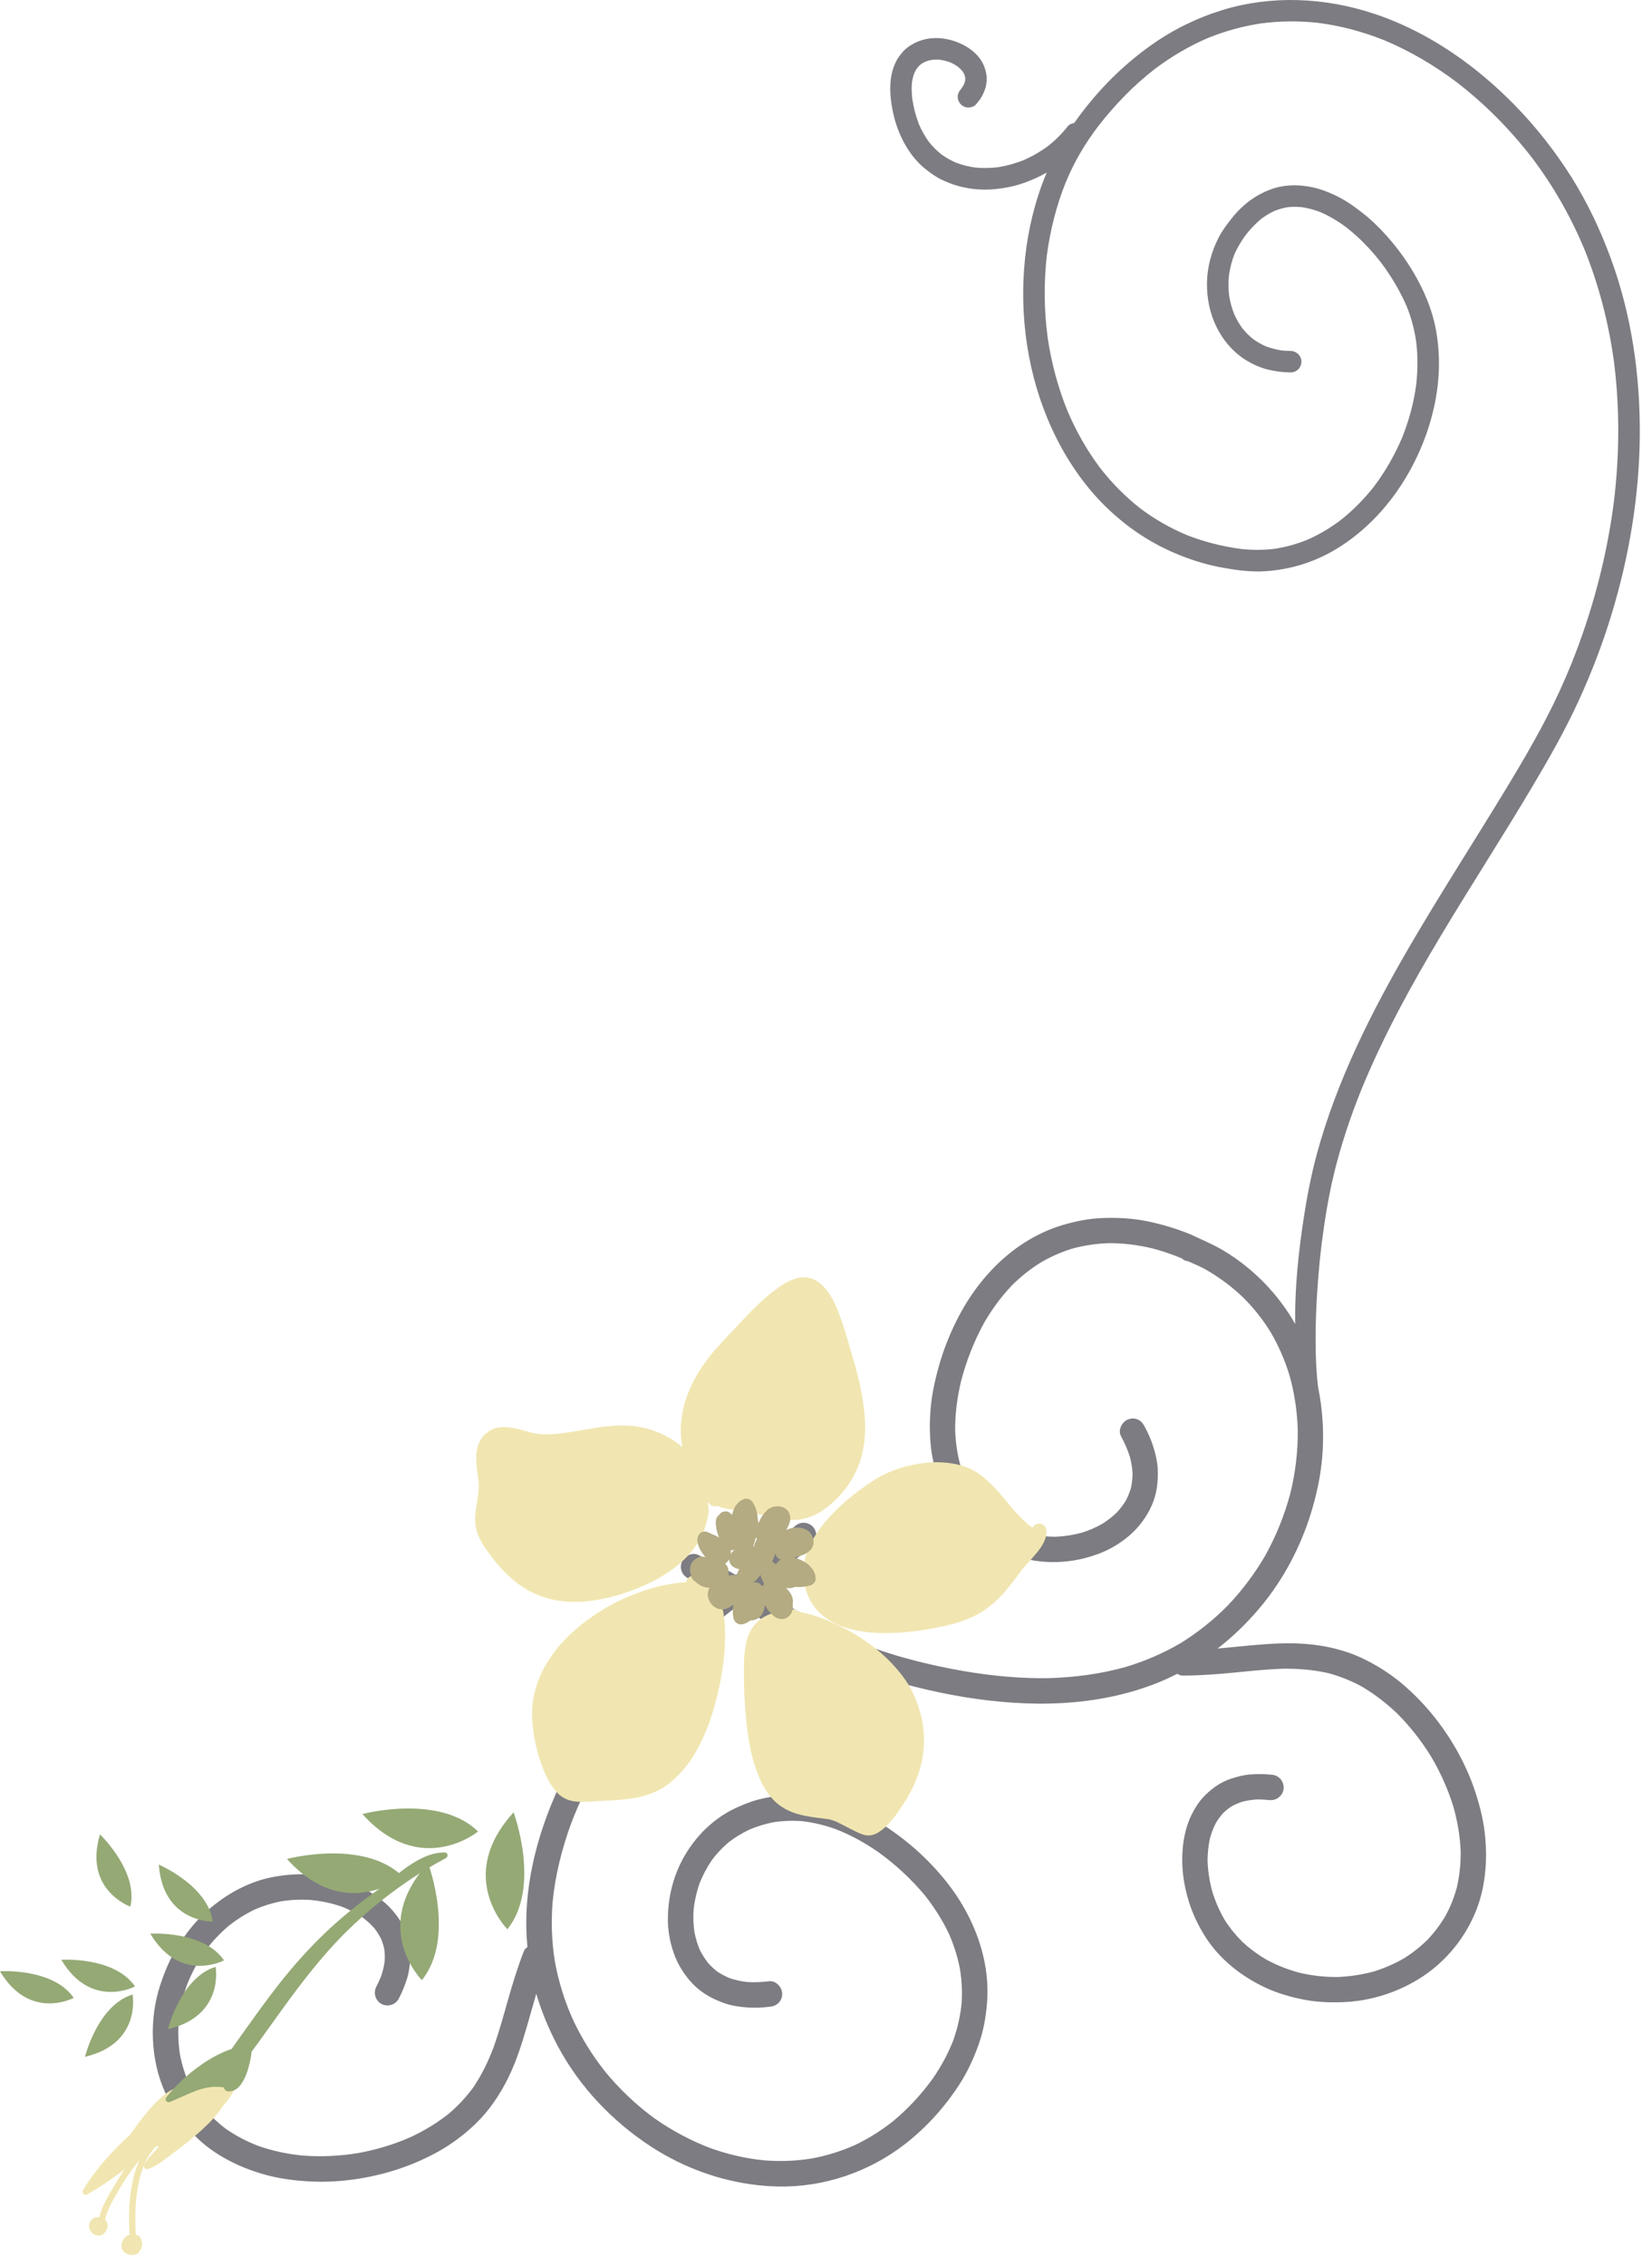 <svg width="132" height="181" viewBox="0 0 132 181" fill="none" xmlns="http://www.w3.org/2000/svg">
<path d="M64.546 129.154C64.527 129.144 64.507 129.133 64.486 129.124C64.491 129.126 64.496 129.128 64.504 129.136C64.519 129.138 64.532 129.146 64.546 129.154Z" fill="#7D7C82"/>
<path d="M64.38 129.058C64.409 129.08 64.44 129.094 64.469 129.113C64.476 129.118 64.481 129.121 64.486 129.124C64.454 129.1 64.413 129.085 64.38 129.058Z" fill="#7D7C82"/>
<path d="M57.147 129.686C57.163 129.672 57.183 129.658 57.199 129.642C57.196 129.642 57.191 129.65 57.182 129.652C57.172 129.662 57.162 129.672 57.147 129.686Z" fill="#7D7C82"/>
<path d="M61.256 123.868C61.251 123.868 61.244 123.879 61.242 123.879H61.244C61.25 123.873 61.252 123.873 61.256 123.868Z" fill="#7D7C82"/>
<path d="M128.719 20.671C127.891 18.403 126.855 16.213 125.575 14.166C124.256 12.078 122.723 10.119 120.991 8.359C119.009 6.341 116.771 4.543 114.315 3.133C112.857 2.299 111.325 1.595 109.723 1.073C105.847 -0.201 101.6 -0.402 97.679 0.802C95.644 1.429 93.704 2.377 91.968 3.617C90.012 5.007 88.271 6.671 86.784 8.551C86.452 8.971 86.132 9.395 85.823 9.83C85.643 9.857 85.44 9.934 85.333 10.067C84.867 10.666 84.335 11.198 83.74 11.669C83.129 12.117 82.475 12.494 81.78 12.797C81.127 13.054 80.447 13.245 79.753 13.357C79.132 13.431 78.512 13.445 77.892 13.379C77.373 13.305 76.867 13.177 76.381 12.991C75.964 12.811 75.572 12.586 75.201 12.319C74.837 12.026 74.509 11.695 74.219 11.327C73.907 10.898 73.645 10.434 73.433 9.939C73.177 9.281 73 8.595 72.895 7.898C72.847 7.461 72.825 7.023 72.868 6.586C72.905 6.338 72.961 6.093 73.047 5.865C73.115 5.705 73.201 5.554 73.297 5.417C73.385 5.311 73.485 5.213 73.592 5.122C73.707 5.046 73.827 4.974 73.959 4.917C74.123 4.857 74.285 4.811 74.457 4.783C74.683 4.757 74.907 4.757 75.131 4.778C75.407 4.819 75.672 4.887 75.933 4.986C76.148 5.078 76.352 5.195 76.543 5.33C76.672 5.439 76.795 5.559 76.904 5.687C76.964 5.773 77.017 5.866 77.064 5.961C77.084 6.033 77.107 6.109 77.121 6.182C77.125 6.254 77.128 6.325 77.125 6.398C77.104 6.494 77.083 6.586 77.051 6.677C76.985 6.817 76.907 6.95 76.815 7.078C76.801 7.093 76.792 7.109 76.777 7.122C76.624 7.307 76.524 7.491 76.524 7.739C76.524 7.963 76.619 8.177 76.773 8.335C76.936 8.497 77.159 8.593 77.392 8.59C77.592 8.587 77.852 8.505 77.985 8.341C78.191 8.098 78.401 7.835 78.536 7.541C78.645 7.302 78.757 7.046 78.796 6.781C78.835 6.531 78.859 6.294 78.827 6.043C78.785 5.731 78.716 5.471 78.587 5.179C78.3 4.533 77.765 4.038 77.151 3.685C76.891 3.541 76.619 3.414 76.345 3.314C75.427 2.981 74.333 2.929 73.42 3.291C72.901 3.494 72.399 3.799 72.047 4.247C71.861 4.477 71.687 4.71 71.563 4.983C71.431 5.281 71.313 5.583 71.248 5.903C71.085 6.71 71.112 7.518 71.235 8.327C71.393 9.357 71.695 10.382 72.188 11.307C72.628 12.145 73.232 12.945 73.985 13.533C74.372 13.833 74.765 14.122 75.211 14.338C75.615 14.533 76.04 14.705 76.469 14.83C77.333 15.078 78.259 15.187 79.153 15.133C80.088 15.075 81.017 14.903 81.897 14.581C82.496 14.362 83.08 14.101 83.637 13.781C83.513 14.07 83.4 14.359 83.292 14.647C82.481 16.827 82.005 19.122 81.831 21.437C81.483 26.086 82.329 30.895 84.448 35.067C85.475 37.093 86.815 38.997 88.46 40.575C89.293 41.374 90.199 42.109 91.168 42.739C92.164 43.387 93.216 43.926 94.316 44.366C95.443 44.817 96.613 45.155 97.804 45.366C98.899 45.559 100.012 45.698 101.124 45.625C103.087 45.499 105.003 44.909 106.692 43.901C110.14 41.843 112.652 38.411 113.977 34.65C114.625 32.805 114.999 30.827 114.977 28.865C114.965 27.901 114.867 26.931 114.664 25.983C114.465 25.081 114.161 24.215 113.784 23.374C113.035 21.729 112.009 20.187 110.801 18.841C110.207 18.177 109.563 17.543 108.853 16.994C108.156 16.445 107.423 15.937 106.615 15.567C106.199 15.379 105.771 15.199 105.327 15.075C104.931 14.961 104.531 14.887 104.123 14.841C103.336 14.753 102.508 14.81 101.755 15.051C100.876 15.341 100.088 15.797 99.399 16.401C99.021 16.739 98.665 17.109 98.356 17.518C97.995 17.981 97.64 18.453 97.372 18.977C96.801 20.093 96.46 21.33 96.441 22.589C96.423 23.794 96.659 24.997 97.187 26.083C97.697 27.141 98.487 28.081 99.483 28.718C100.016 29.062 100.611 29.335 101.225 29.499C101.848 29.661 102.492 29.742 103.135 29.747C103.604 29.755 103.992 29.346 103.987 28.882C103.984 28.411 103.592 28.038 103.123 28.033C102.887 28.029 102.653 28.018 102.419 27.994C101.989 27.926 101.572 27.822 101.161 27.671C100.787 27.507 100.439 27.305 100.104 27.067C99.785 26.805 99.507 26.518 99.249 26.198C98.995 25.841 98.784 25.469 98.607 25.07C98.417 24.593 98.292 24.103 98.209 23.601C98.147 23.057 98.144 22.515 98.199 21.969C98.281 21.419 98.415 20.887 98.612 20.362C98.86 19.786 99.183 19.253 99.557 18.742C99.94 18.259 100.365 17.811 100.852 17.426C101.176 17.193 101.519 16.989 101.884 16.825C102.212 16.702 102.547 16.609 102.895 16.549C103.268 16.513 103.649 16.507 104.025 16.549C104.528 16.622 105.016 16.757 105.489 16.937C106.244 17.262 106.94 17.682 107.593 18.174C108.631 18.986 109.544 19.939 110.351 20.977C111.167 22.067 111.868 23.239 112.407 24.491C112.765 25.374 113.008 26.297 113.151 27.247C113.296 28.401 113.291 29.567 113.159 30.723C112.967 32.174 112.581 33.589 112.041 34.939C111.447 36.343 110.692 37.663 109.775 38.877C108.972 39.893 108.069 40.81 107.048 41.601C106.231 42.21 105.353 42.729 104.42 43.13C103.579 43.469 102.709 43.705 101.817 43.841C100.928 43.945 100.043 43.945 99.156 43.849C97.679 43.65 96.232 43.286 94.845 42.745C93.505 42.185 92.241 41.461 91.083 40.586C89.888 39.645 88.821 38.559 87.891 37.359C86.839 35.958 85.981 34.434 85.295 32.822C84.525 30.929 84.004 28.953 83.707 26.934C83.42 24.762 83.4 22.575 83.645 20.403C83.912 18.409 84.401 16.447 85.148 14.581C85.485 13.778 85.864 12.991 86.303 12.245C86.747 11.474 87.249 10.739 87.792 10.029C89.1 8.354 90.584 6.817 92.269 5.513C93.596 4.513 95.029 3.669 96.557 3.018C97.923 2.469 99.341 2.081 100.789 1.866C102.287 1.671 103.791 1.663 105.292 1.822C107.105 2.051 108.875 2.526 110.571 3.199C112.667 4.075 114.629 5.231 116.436 6.598C118.697 8.346 120.713 10.393 122.452 12.655C124.116 14.865 125.489 17.27 126.563 19.822C127.733 22.693 128.513 25.699 128.944 28.765C129.432 32.499 129.409 36.281 128.963 40.015C128.393 44.491 127.227 48.882 125.541 53.067C124.963 54.478 124.335 55.862 123.636 57.213C122.335 59.737 120.853 62.174 119.369 64.59C117.749 67.223 116.097 69.833 114.497 72.466C111.3 77.729 108.245 83.15 106.212 88.983C105.721 90.401 105.283 91.838 104.935 93.301C104.637 94.55 104.403 95.81 104.205 97.085C103.836 99.446 103.561 101.839 103.499 104.23C103.487 104.738 103.485 105.246 103.492 105.755C102.123 103.35 100.136 101.313 97.755 99.886C97.44 99.697 97.113 99.533 96.788 99.366L95.123 98.594C94.013 98.146 92.868 97.795 91.689 97.553C90.519 97.315 89.332 97.246 88.141 97.29C87.02 97.326 85.931 97.545 84.859 97.867C82.799 98.485 80.921 99.709 79.425 101.243C78.605 102.079 77.888 102.998 77.268 103.99C76.621 105.03 76.085 106.131 75.641 107.269C75.197 108.394 74.868 109.563 74.623 110.743C74.387 111.873 74.279 113.03 74.301 114.189C74.309 114.779 74.347 115.361 74.427 115.946C74.515 116.566 74.671 117.17 74.849 117.771C75.179 118.897 75.741 119.949 76.428 120.889C76.793 121.381 77.216 121.815 77.652 122.241C78.052 122.626 78.495 122.97 78.961 123.269C79.881 123.861 80.877 124.263 81.937 124.514C83.872 124.977 85.913 124.81 87.765 124.115C88.661 123.785 89.515 123.277 90.235 122.657C91.001 121.998 91.613 121.181 92.025 120.254C92.445 119.318 92.557 118.293 92.504 117.279C92.469 116.722 92.341 116.178 92.18 115.649C91.997 115.039 91.743 114.467 91.441 113.91C91.308 113.673 91.152 113.482 90.891 113.378C90.636 113.271 90.349 113.282 90.099 113.394C89.625 113.599 89.309 114.246 89.579 114.733C89.86 115.251 90.095 115.779 90.276 116.342C90.395 116.785 90.468 117.23 90.495 117.691C90.492 118.087 90.448 118.47 90.367 118.855C90.264 119.197 90.132 119.527 89.967 119.847C89.756 120.189 89.519 120.503 89.247 120.801C88.893 121.146 88.507 121.443 88.089 121.709C87.565 122.006 87.013 122.251 86.433 122.425C85.743 122.615 85.033 122.722 84.316 122.749C83.619 122.746 82.924 122.665 82.243 122.509C81.617 122.337 81.013 122.099 80.44 121.793C79.881 121.465 79.369 121.071 78.9 120.634C78.413 120.142 77.989 119.607 77.62 119.033C77.245 118.383 76.948 117.703 76.723 116.993C76.483 116.102 76.357 115.191 76.32 114.269C76.311 112.935 76.484 111.613 76.793 110.318C77.219 108.678 77.84 107.097 78.66 105.615C79.279 104.555 80.003 103.563 80.852 102.675C81.548 101.979 82.32 101.363 83.156 100.845C83.948 100.381 84.784 100.011 85.656 99.741C86.604 99.475 87.577 99.339 88.559 99.298C89.736 99.29 90.9 99.438 92.048 99.709C92.856 99.918 93.644 100.189 94.417 100.506C94.527 100.605 94.656 100.691 94.805 100.722C94.833 100.733 94.868 100.725 94.899 100.73C95.384 100.943 95.873 101.146 96.34 101.405C97.409 102.019 98.404 102.754 99.3 103.605C100.151 104.451 100.9 105.386 101.527 106.407C102.168 107.495 102.669 108.654 103.035 109.863C103.435 111.266 103.645 112.719 103.695 114.181C103.716 115.902 103.513 117.615 103.101 119.287C102.64 121.022 101.967 122.686 101.096 124.254C100.252 125.703 99.248 127.042 98.092 128.251C96.964 129.394 95.708 130.394 94.344 131.241C92.979 132.042 91.529 132.665 90.019 133.129C87.951 133.719 85.811 133.99 83.665 134.047C80.159 134.079 76.675 133.539 73.28 132.691C71.783 132.309 70.307 131.863 68.875 131.282C67.391 130.678 65.968 129.946 64.572 129.173C64.583 129.178 64.596 129.183 64.611 129.189C64.593 129.183 64.577 129.173 64.56 129.162C64.559 129.162 64.557 129.162 64.555 129.159C64.539 129.149 64.521 129.142 64.504 129.137C64.492 129.123 64.481 129.121 64.469 129.113C63.199 128.389 61.945 127.639 60.691 126.894C62.145 125.755 63.587 124.605 64.949 123.347C65.356 122.97 65.289 122.269 64.908 121.905C64.707 121.722 64.435 121.621 64.165 121.634C63.887 121.643 63.664 121.766 63.464 121.946C62.747 122.61 62.012 123.249 61.256 123.867C61.264 123.861 61.279 123.853 61.295 123.845C61.277 123.855 61.264 123.866 61.245 123.878C61.245 123.878 61.243 123.883 61.237 123.886C61.237 123.878 61.24 123.878 61.243 123.878C61.243 123.878 61.235 123.881 61.235 123.886C61.211 123.902 61.187 123.925 61.164 123.941C60.384 124.577 59.588 125.186 58.796 125.803C57.809 125.246 56.817 124.701 55.8 124.206C55.3 123.962 54.669 124.282 54.475 124.766C54.373 125.025 54.377 125.313 54.488 125.558C54.601 125.815 54.796 125.977 55.039 126.097C55.732 126.433 56.411 126.798 57.085 127.167C56.213 127.855 55.337 128.539 54.496 129.271C53.401 130.225 52.355 131.235 51.388 132.318C50.451 133.367 49.624 134.514 48.804 135.659C47.279 137.795 45.917 140.053 44.797 142.43C43.672 144.818 42.804 147.355 42.364 149.962C42.143 151.269 42.036 152.599 42.053 153.925C42.06 154.459 42.095 154.99 42.145 155.519C42.021 155.602 41.912 155.717 41.857 155.853C41.351 157.159 40.943 158.493 40.563 159.837C40.216 161.063 39.879 162.29 39.455 163.49C39.023 164.637 38.495 165.738 37.804 166.751C37.236 167.525 36.585 168.214 35.857 168.837C34.913 169.585 33.885 170.201 32.797 170.709C31.467 171.293 30.075 171.711 28.644 171.973C27.161 172.217 25.656 172.293 24.156 172.175C22.956 172.053 21.777 171.809 20.641 171.407C19.739 171.061 18.883 170.618 18.084 170.069C17.436 169.582 16.848 169.037 16.324 168.418C15.841 167.79 15.425 167.123 15.088 166.413C14.767 165.665 14.531 164.894 14.379 164.099C14.245 163.225 14.211 162.339 14.279 161.457C14.381 160.487 14.596 159.533 14.916 158.607C15.289 157.646 15.767 156.738 16.353 155.891C16.913 155.123 17.559 154.435 18.284 153.821C18.931 153.309 19.623 152.873 20.361 152.522C21.04 152.225 21.736 152.009 22.463 151.867C23.272 151.741 24.084 151.709 24.909 151.769C25.731 151.855 26.539 152.027 27.323 152.301C27.896 152.527 28.443 152.803 28.956 153.146C29.319 153.415 29.647 153.714 29.941 154.053C30.14 154.315 30.311 154.591 30.456 154.881C30.56 155.139 30.645 155.402 30.704 155.675C30.747 155.99 30.755 156.306 30.737 156.621C30.689 157.039 30.591 157.446 30.456 157.842C30.343 158.131 30.208 158.415 30.069 158.691C29.808 159.183 29.995 159.809 30.487 160.069C30.977 160.329 31.607 160.139 31.863 159.642C32.131 159.137 32.343 158.613 32.515 158.069C32.68 157.547 32.748 157.011 32.78 156.47C32.839 155.527 32.58 154.602 32.165 153.758C31.972 153.363 31.703 153.003 31.419 152.662C31.137 152.329 30.825 152.033 30.484 151.758C29.691 151.137 28.803 150.683 27.849 150.345C26.904 150.003 25.921 149.818 24.92 149.741C23.863 149.659 22.825 149.733 21.787 149.933C19.699 150.334 17.796 151.454 16.261 152.899C15.489 153.631 14.836 154.482 14.257 155.373C13.684 156.277 13.247 157.261 12.899 158.274C12.185 160.29 12.031 162.493 12.409 164.594C12.816 166.845 13.916 168.921 15.519 170.545C16.313 171.358 17.248 172.025 18.263 172.558C19.261 173.087 20.335 173.487 21.429 173.771C22.559 174.061 23.727 174.197 24.893 174.249C26.039 174.306 27.188 174.235 28.324 174.077C30.637 173.746 32.881 173.033 34.933 171.907C36.04 171.298 37.064 170.534 37.976 169.662C39.055 168.629 39.916 167.361 40.579 166.027C41.227 164.73 41.671 163.334 42.079 161.946C42.339 161.047 42.588 160.149 42.852 159.249C43.264 160.675 43.843 162.05 44.531 163.363C46.283 166.678 48.943 169.467 52.08 171.501C52.565 171.813 53.068 172.107 53.579 172.378C56.228 173.782 59.191 174.589 62.191 174.649C65.821 174.719 69.413 173.498 72.28 171.285C74.008 169.949 75.477 168.321 76.665 166.487C77.313 165.485 77.808 164.405 78.204 163.279C78.58 162.225 78.772 161.129 78.865 160.014C79.044 157.867 78.587 155.678 77.707 153.722C77.227 152.651 76.635 151.651 75.933 150.711C75.201 149.733 74.372 148.829 73.475 148.001C72.589 147.181 71.625 146.449 70.615 145.785C69.643 145.154 68.608 144.629 67.527 144.227C66.969 144.019 66.415 143.845 65.84 143.703C65.229 143.558 64.608 143.485 63.984 143.43C62.819 143.326 61.636 143.467 60.507 143.763C59.915 143.922 59.356 144.159 58.803 144.41C58.3 144.642 57.815 144.927 57.367 145.254C56.481 145.894 55.74 146.673 55.123 147.571C53.985 149.201 53.393 151.165 53.368 153.143C53.345 154.094 53.511 155.077 53.823 155.973C54.157 156.927 54.697 157.795 55.408 158.519C56.125 159.249 57.039 159.727 58.003 160.047C58.533 160.222 59.085 160.295 59.641 160.342C60.273 160.391 60.899 160.367 61.529 160.287C61.8 160.254 62.027 160.175 62.224 159.967C62.413 159.771 62.512 159.498 62.5 159.227C62.479 158.711 61.988 158.183 61.443 158.254C60.856 158.326 60.277 158.355 59.688 158.315C59.235 158.261 58.789 158.17 58.352 158.025C57.987 157.878 57.643 157.699 57.315 157.485C57.033 157.263 56.776 157.017 56.54 156.749C56.299 156.427 56.087 156.091 55.909 155.73C55.719 155.277 55.581 154.809 55.487 154.321C55.4 153.722 55.377 153.121 55.425 152.517C55.5 151.809 55.66 151.105 55.899 150.427C56.159 149.779 56.483 149.165 56.873 148.587C57.265 148.063 57.709 147.589 58.203 147.167C58.713 146.769 59.26 146.438 59.844 146.157C60.476 145.886 61.132 145.683 61.803 145.553C62.544 145.438 63.281 145.41 64.025 145.459C64.943 145.561 65.839 145.774 66.711 146.079C67.956 146.553 69.121 147.201 70.216 147.962C71.585 148.957 72.836 150.113 73.915 151.415C74.675 152.375 75.331 153.413 75.852 154.53C76.245 155.433 76.537 156.373 76.715 157.342C76.857 158.251 76.896 159.159 76.831 160.074C76.729 161.053 76.507 162.006 76.185 162.935C75.76 164.034 75.197 165.066 74.528 166.033C73.62 167.287 72.572 168.422 71.383 169.413C70.417 170.183 69.375 170.839 68.253 171.366C67.153 171.847 66.009 172.201 64.829 172.415C63.587 172.615 62.325 172.659 61.063 172.558C59.611 172.421 58.183 172.085 56.801 171.597C55.191 170.987 53.671 170.173 52.263 169.181C50.819 168.118 49.515 166.883 48.375 165.498C47.332 164.189 46.449 162.766 45.747 161.249C45.095 159.782 44.623 158.246 44.335 156.667C44.083 155.102 44.031 153.527 44.153 151.949C44.359 149.81 44.884 147.719 45.616 145.699C46.864 142.425 48.636 139.373 50.665 136.525C51.573 135.271 52.523 134.061 53.585 132.941C54.691 131.777 55.893 130.722 57.124 129.701C57.112 129.711 57.103 129.722 57.088 129.733C57.104 129.717 57.121 129.706 57.135 129.697C57.137 129.691 57.14 129.689 57.147 129.686C57.144 129.686 57.14 129.689 57.14 129.689C57.153 129.678 57.169 129.665 57.183 129.651C57.201 129.637 57.221 129.623 57.24 129.607C57.809 129.143 58.391 128.691 58.971 128.235C61.016 129.435 63.032 130.675 65.128 131.774C66.416 132.449 67.74 133.053 69.1 133.555C70.421 134.047 71.789 134.399 73.153 134.743C75.699 135.383 78.297 135.829 80.919 136.003C83.553 136.181 86.232 136.063 88.82 135.519C90.117 135.246 91.393 134.863 92.623 134.363C93.117 134.159 93.597 133.935 94.072 133.697C94.197 133.779 94.347 133.839 94.487 133.839C95.889 133.837 97.281 133.73 98.675 133.594C99.944 133.47 101.208 133.334 102.48 133.29C103.704 133.277 104.916 133.367 106.113 133.637C107.043 133.883 107.925 134.241 108.772 134.691C109.811 135.295 110.757 136.03 111.628 136.855C112.655 137.883 113.553 139.025 114.321 140.261C115.088 141.55 115.708 142.925 116.147 144.367C116.468 145.527 116.671 146.711 116.713 147.918C116.72 148.883 116.621 149.845 116.4 150.79C116.185 151.569 115.888 152.313 115.501 153.027C115.1 153.709 114.629 154.334 114.092 154.913C113.513 155.482 112.883 155.985 112.195 156.415C111.431 156.861 110.62 157.211 109.773 157.473C108.831 157.73 107.867 157.875 106.887 157.915C105.856 157.925 104.836 157.81 103.833 157.574C102.915 157.331 102.035 156.982 101.197 156.533C100.488 156.115 99.829 155.631 99.232 155.069C98.709 154.545 98.252 153.979 97.857 153.355C97.443 152.646 97.117 151.897 96.872 151.115C96.652 150.313 96.521 149.501 96.488 148.667C96.488 148.058 96.547 147.446 96.679 146.842C96.799 146.407 96.956 145.987 97.164 145.591C97.333 145.313 97.528 145.053 97.745 144.81C97.948 144.618 98.161 144.443 98.397 144.29C98.672 144.137 98.961 144.011 99.261 143.913C99.671 143.81 100.083 143.751 100.501 143.73C100.812 143.733 101.125 143.754 101.435 143.782C101.987 143.842 102.5 143.443 102.564 142.889C102.627 142.337 102.219 141.818 101.665 141.763C101.099 141.701 100.529 141.691 99.961 141.733C99.416 141.766 98.893 141.899 98.377 142.069C97.477 142.361 96.708 142.935 96.076 143.626C95.777 143.957 95.543 144.337 95.329 144.727C95.12 145.11 94.957 145.506 94.829 145.922C94.536 146.894 94.439 147.881 94.469 148.894C94.5 149.899 94.688 150.878 94.977 151.839C95.287 152.858 95.736 153.793 96.301 154.689C97.437 156.485 99.175 157.853 101.081 158.749C102.044 159.203 103.076 159.498 104.116 159.709C105.169 159.921 106.241 159.967 107.312 159.922C109.448 159.845 111.559 159.186 113.373 158.069C115.319 156.867 116.852 155.089 117.779 153.006C118.244 151.965 118.525 150.85 118.652 149.717C118.784 148.589 118.76 147.446 118.627 146.323C118.485 145.162 118.185 144.03 117.809 142.922C117.441 141.837 116.956 140.79 116.396 139.793C115.244 137.758 113.759 135.933 111.963 134.43C110.992 133.623 109.909 132.949 108.764 132.413C107.408 131.785 105.913 131.446 104.431 131.318C102.987 131.191 101.524 131.287 100.084 131.413C99.152 131.498 98.224 131.594 97.289 131.678C98.467 130.769 99.537 129.733 100.507 128.61C102.955 125.771 104.58 122.274 105.328 118.613C105.443 118.047 105.533 117.475 105.597 116.902C105.832 114.85 105.725 112.771 105.312 110.755C104.919 107.43 105.195 102.754 105.584 99.514C105.829 97.577 106.135 95.629 106.596 93.727C107.153 91.445 107.897 89.218 108.775 87.041C112.308 78.419 117.724 70.781 122.453 62.807C123.792 60.554 125.089 58.278 126.179 55.89C127.183 53.687 128.057 51.417 128.763 49.09C130.175 44.458 130.989 39.609 131.024 34.765C131.061 29.989 130.368 25.161 128.719 20.671Z" fill="#7D7C82"/>
<path d="M57.297 129.563C57.277 129.579 57.257 129.594 57.239 129.607C57.225 129.618 57.212 129.629 57.2 129.642C57.234 129.615 57.264 129.587 57.297 129.563Z" fill="#7D7C82"/>
<path d="M31.095 119.524C31.095 119.524 31.099 119.527 31.1 119.532C31.103 119.532 31.102 119.532 31.107 119.535C31.099 119.527 31.099 119.527 31.095 119.524Z" fill="#C8CFB0"/>
<path d="M9.833 173.371C9.876 173.337 9.92 173.305 9.964 173.275C9.557 173.86 9.193 174.461 8.844 175.076C8.64 175.428 8.432 175.788 8.261 176.157C8.12 176.464 8.013 176.785 7.939 177.111C7.896 177.103 7.853 177.095 7.808 177.095C7.771 177.095 7.729 177.1 7.689 177.108C7.632 177.116 7.575 177.133 7.528 177.16C7.429 177.212 7.333 177.277 7.268 177.368C7.213 177.441 7.172 177.521 7.144 177.608C7.083 177.803 7.117 178.001 7.216 178.177C7.321 178.363 7.515 178.513 7.737 178.556C7.912 178.589 8.093 178.548 8.24 178.452C8.404 178.343 8.516 178.177 8.565 177.999C8.589 177.907 8.603 177.808 8.591 177.715C8.581 177.616 8.551 177.524 8.511 177.433C8.487 177.381 8.447 177.349 8.396 177.327C8.411 177.243 8.427 177.163 8.448 177.079C8.592 176.565 8.833 176.095 9.092 175.628C9.459 174.985 9.824 174.344 10.243 173.731C10.524 173.311 10.835 172.912 11.157 172.519C10.963 172.939 10.808 173.376 10.695 173.819C10.303 175.357 10.253 176.949 10.355 178.521C10.349 178.519 10.347 178.519 10.344 178.519C10.339 178.519 10.333 178.519 10.328 178.521C10.184 178.548 10.067 178.625 9.973 178.732C9.845 178.871 9.763 179.053 9.717 179.235C9.687 179.379 9.691 179.535 9.753 179.671C9.812 179.795 9.913 179.899 10.039 179.967C10.072 179.983 10.101 179.999 10.137 180.009C10.167 180.032 10.2 180.051 10.239 180.064C10.329 180.1 10.437 180.121 10.54 180.125C10.699 180.123 10.859 180.097 10.991 180.004C11.077 179.944 11.136 179.863 11.176 179.772C11.195 179.748 11.208 179.731 11.22 179.707C11.276 179.625 11.311 179.548 11.335 179.455C11.352 179.373 11.357 179.297 11.352 179.22C11.343 179.027 11.272 178.843 11.176 178.673C11.119 178.564 10.983 178.513 10.861 178.561C10.841 178.305 10.825 178.056 10.82 177.8C10.783 176.532 10.856 175.245 11.161 174.001C11.309 173.425 11.513 172.86 11.804 172.327C11.977 172.027 12.183 171.743 12.419 171.483C12.437 171.475 12.453 171.464 12.473 171.459C12.553 171.436 12.636 171.42 12.715 171.407C12.539 171.673 12.305 171.904 12.084 172.144C11.968 172.275 11.841 172.409 11.741 172.559C11.652 172.68 11.58 172.808 11.517 172.944C11.473 173.043 11.517 173.163 11.607 173.223C11.683 173.275 11.771 173.272 11.859 173.24C12.267 173.105 12.639 172.868 12.983 172.623C13.323 172.379 13.653 172.12 13.988 171.871C14.707 171.324 15.425 170.772 16.088 170.165C16.433 169.849 16.772 169.519 17.084 169.173C17.353 168.873 17.593 168.551 17.819 168.217C17.824 168.212 17.827 168.207 17.829 168.201C17.847 168.185 17.861 168.168 17.873 168.149C18.145 167.837 18.411 167.507 18.601 167.144C18.64 167.068 18.676 166.991 18.708 166.909C18.863 166.701 19.032 166.501 19.215 166.305C19.243 166.277 19.268 166.253 19.296 166.228C19.344 166.18 19.377 166.133 19.385 166.065C19.395 166.001 19.372 165.936 19.331 165.889C19.248 165.795 19.073 165.769 18.975 165.863C18.901 165.939 18.825 166.011 18.753 166.089C18.7 165.952 18.609 165.835 18.495 165.737C18.353 165.619 18.169 165.529 17.987 165.48C17.689 165.397 17.369 165.407 17.061 165.459C16.888 165.491 16.716 165.535 16.555 165.579C16.033 165.737 15.528 165.939 15.044 166.18C14.825 166.287 14.609 166.401 14.405 166.529C14.292 166.605 14.181 166.688 14.073 166.775C13.8 166.871 13.539 167.024 13.307 167.188C12.969 167.436 12.661 167.728 12.367 168.027C12.064 168.343 11.78 168.673 11.511 169.011C11.117 169.501 10.751 170.004 10.387 170.511C10.375 170.521 10.361 170.535 10.349 170.545C8.933 171.857 7.613 173.287 6.641 174.931C6.608 174.991 6.588 175.043 6.599 175.111C6.605 175.155 6.627 175.191 6.651 175.223C6.721 175.297 6.857 175.335 6.952 175.285C7.969 174.725 8.908 174.059 9.833 173.371Z" fill="#F1E6B1"/>
<path d="M13.292 167.829C13.366 167.914 13.488 167.936 13.593 167.892C14.041 167.704 14.48 167.504 14.926 167.305C15.301 167.141 15.681 166.985 16.077 166.862C16.414 166.766 16.757 166.704 17.106 166.684C17.376 166.678 17.638 166.696 17.9 166.738C17.9 166.738 17.9 166.75 17.901 166.758C17.904 166.79 17.916 166.842 17.93 166.862C17.958 166.91 17.982 166.944 18.024 166.974C18.054 167.001 18.092 167.017 18.126 167.032C18.172 167.048 18.233 167.053 18.28 167.053C18.349 167.056 18.424 167.045 18.49 167.032C18.577 167.014 18.665 166.99 18.741 166.949C18.909 166.86 19.052 166.741 19.172 166.594C19.306 166.433 19.416 166.256 19.508 166.074C19.716 165.657 19.852 165.22 19.952 164.774C20.018 164.485 20.081 164.193 20.097 163.897C21.148 162.472 22.156 161.022 23.206 159.597C24.429 157.944 25.71 156.324 27.149 154.826C29.156 152.761 31.432 150.928 33.916 149.397C34.476 149.056 35.038 148.73 35.616 148.42C35.716 148.365 35.778 148.272 35.764 148.162C35.744 148.064 35.648 147.968 35.538 147.965C35.321 147.969 35.113 147.985 34.901 148.022C34.812 148.037 34.721 148.056 34.633 148.077C34.329 148.16 34.036 148.264 33.753 148.402C33.17 148.678 32.633 149.034 32.124 149.42C31.594 149.821 31.086 150.248 30.565 150.662C30.046 151.077 29.492 151.454 28.964 151.857C27.773 152.761 26.64 153.736 25.58 154.78C24.506 155.84 23.508 156.962 22.57 158.129C21.136 159.92 19.836 161.802 18.502 163.665C18.281 163.736 18.062 163.818 17.849 163.914C17.222 164.189 16.633 164.534 16.08 164.922C15.516 165.316 14.986 165.745 14.494 166.214C14.058 166.632 13.649 167.069 13.281 167.54C13.213 167.626 13.218 167.753 13.292 167.829Z" fill="#95A975"/>
<path d="M5.889 159.582C5.889 159.582 2.379 161.462 0 157.454C0 157.454 4.247 157.18 5.889 159.582Z" fill="#95A975"/>
<path d="M10.786 158.668C10.786 158.668 7.278 160.545 4.898 156.537C4.898 156.537 9.144 156.266 10.786 158.668Z" fill="#95A975"/>
<path d="M17.9 156.584C17.9 156.584 14.389 158.459 12.011 154.454C12.011 154.454 16.259 154.183 17.9 156.584Z" fill="#95A975"/>
<path d="M10.419 152.292C10.419 152.292 6.661 150.986 7.989 146.522C7.989 146.522 11.069 149.454 10.419 152.292Z" fill="#95A975"/>
<path d="M32.173 149.884C32.173 149.884 27.582 153.657 22.929 148.485C22.929 148.485 29.068 146.848 32.173 149.884Z" fill="#95A975"/>
<path d="M33.71 158.167C33.71 158.167 29.512 153.965 34.207 148.829C34.207 148.829 36.432 154.782 33.71 158.167Z" fill="#95A975"/>
<path d="M40.542 154.1C40.542 154.1 36.343 149.895 41.038 144.764C41.038 144.764 43.26 150.717 40.542 154.1Z" fill="#95A975"/>
<path d="M38.198 146.293C38.198 146.293 33.607 150.066 28.954 144.897C28.954 144.897 35.095 143.257 38.198 146.293Z" fill="#95A975"/>
<path d="M16.996 153.485C16.996 153.485 13.017 153.587 12.691 148.939C12.691 148.939 16.608 150.605 16.996 153.485Z" fill="#95A975"/>
<path d="M10.594 159.313C10.594 159.313 11.328 163.225 6.791 164.287C6.791 164.287 7.81 160.157 10.594 159.313Z" fill="#95A975"/>
<path d="M17.227 157.105C17.227 157.105 17.96 161.02 13.421 162.081C13.421 162.081 14.443 157.949 17.227 157.105Z" fill="#95A975"/>
<path d="M54.993 124.235C55.435 123.751 55.809 123.208 56.091 122.62C56.332 122.11 56.491 121.574 56.58 121.016C56.604 120.959 56.615 120.894 56.612 120.831C56.609 120.82 56.613 120.808 56.612 120.792C56.619 120.746 56.621 120.702 56.628 120.656C56.635 120.582 56.624 120.506 56.6 120.438C56.591 120.276 56.58 120.115 56.563 119.954C56.619 120.019 56.665 120.076 56.713 120.144C56.805 120.259 56.98 120.323 57.12 120.323C57.2 120.326 57.273 120.314 57.345 120.29C57.355 120.298 57.373 120.303 57.381 120.308C58.005 120.576 58.707 120.582 59.367 120.675C60.361 120.842 61.32 121.164 62.313 121.326C62.752 121.396 63.188 121.44 63.629 121.407C64.147 121.36 64.619 121.227 65.091 121.014C65.588 120.792 66.036 120.44 66.449 120.09C66.839 119.759 67.187 119.38 67.504 118.983C68.049 118.282 68.464 117.506 68.743 116.664C69.001 115.858 69.111 114.984 69.128 114.139C69.137 113.256 69.035 112.368 68.884 111.498C68.801 111.024 68.703 110.558 68.589 110.09C68.309 108.938 67.955 107.811 67.621 106.672C67.403 105.93 67.164 105.196 66.86 104.487C66.593 103.839 66.241 103.202 65.748 102.704C65.519 102.475 65.244 102.29 64.94 102.159C64.621 102.03 64.276 102.003 63.931 102.042C63.592 102.09 63.269 102.227 62.963 102.375C62.565 102.571 62.208 102.834 61.855 103.099C61.099 103.662 60.419 104.331 59.765 105.006C59.156 105.62 58.58 106.263 57.988 106.888C57.687 107.214 57.373 107.54 57.083 107.878C56.757 108.266 56.445 108.67 56.156 109.09C55.64 109.828 55.221 110.634 54.908 111.472C54.653 112.136 54.504 112.842 54.428 113.547C54.359 114.224 54.401 114.918 54.512 115.587C54.128 115.246 53.696 114.956 53.243 114.716C52.628 114.388 51.965 114.154 51.287 114.014C50.549 113.855 49.792 113.834 49.043 113.883C47.561 113.978 46.112 114.355 44.639 114.516C44.051 114.571 43.448 114.602 42.859 114.519C42.161 114.38 41.499 114.131 40.791 114.03C40.448 113.978 40.124 113.98 39.783 114.035C39.399 114.092 39.057 114.303 38.771 114.552C38.532 114.763 38.355 115.058 38.237 115.347C38.121 115.656 38.068 115.99 38.047 116.311C38.032 116.662 38.075 117.019 38.112 117.366C38.147 117.686 38.199 118.008 38.239 118.32C38.265 118.667 38.265 118.998 38.215 119.344C38.143 119.816 38.061 120.279 38.003 120.748C37.957 121.102 37.951 121.443 37.991 121.8C38.031 122.162 38.148 122.503 38.3 122.842C38.481 123.232 38.728 123.595 38.981 123.94C39.299 124.388 39.637 124.828 40.017 125.246C40.592 125.891 41.273 126.464 42.013 126.918C43.477 127.803 45.205 128.082 46.892 127.904C48.595 127.732 50.264 127.211 51.809 126.486C52.985 125.932 54.107 125.186 54.993 124.235Z" fill="#F1E6B1"/>
<path d="M54.892 140.998C55.519 140.191 55.985 139.269 56.385 138.329C56.78 137.391 57.073 136.413 57.309 135.427C57.733 133.711 57.993 131.917 57.933 130.149C57.914 129.599 57.857 128.987 57.715 128.405C57.433 127.243 56.831 126.181 55.592 125.875C55.272 125.801 54.947 125.959 54.852 126.277C54.84 126.315 54.832 126.345 54.831 126.378C53.566 126.451 52.317 126.746 51.13 127.17C50.361 127.446 49.602 127.779 48.88 128.167C48.144 128.558 47.455 129.011 46.789 129.509C45.521 130.451 44.401 131.621 43.605 132.99C43.224 133.649 42.924 134.362 42.739 135.105C42.533 135.878 42.478 136.683 42.533 137.49C42.608 138.581 42.833 139.662 43.185 140.701C43.478 141.577 43.874 142.479 44.505 143.175C44.728 143.417 45.007 143.607 45.316 143.738C45.62 143.859 45.948 143.907 46.27 143.915C46.632 143.933 46.996 143.905 47.36 143.886C47.948 143.85 48.541 143.831 49.129 143.793C49.673 143.761 50.222 143.701 50.758 143.607C51.333 143.511 51.888 143.329 52.42 143.089C53.425 142.646 54.218 141.853 54.892 140.998Z" fill="#F1E6B1"/>
<path d="M70.789 145.889C71.097 145.605 71.359 145.264 71.615 144.933C71.862 144.597 72.091 144.244 72.317 143.892C72.817 143.082 73.236 142.222 73.504 141.305C73.793 140.342 73.886 139.318 73.801 138.31C73.768 137.886 73.696 137.468 73.596 137.058C73.447 136.441 73.229 135.842 72.964 135.261C72.544 134.365 71.924 133.569 71.245 132.853C70.524 132.086 69.677 131.417 68.799 130.84C67.976 130.296 67.092 129.848 66.186 129.465C65.413 129.138 64.608 128.886 63.782 128.73C63.689 128.637 63.521 128.542 63.379 128.553C62.581 128.626 61.777 128.753 61.072 129.138C60.798 129.288 60.55 129.49 60.349 129.722C60.099 130.001 59.932 130.31 59.794 130.652C59.651 130.985 59.594 131.345 59.538 131.694C59.467 132.141 59.45 132.582 59.445 133.025C59.431 133.936 59.453 134.845 59.497 135.75C59.55 136.785 59.651 137.821 59.81 138.845C59.962 139.798 60.18 140.746 60.535 141.652C60.858 142.52 61.316 143.342 62.009 143.974C62.642 144.537 63.429 144.856 64.26 145.025C64.912 145.162 65.584 145.225 66.239 145.316C66.439 145.358 66.632 145.43 66.825 145.509C67.521 145.834 68.177 146.244 68.898 146.52C69.189 146.624 69.492 146.637 69.781 146.548C70.168 146.425 70.497 146.162 70.789 145.889Z" fill="#F1E6B1"/>
<path d="M69.293 118.592C68.921 118.847 68.561 119.116 68.208 119.392C67.504 119.944 66.849 120.545 66.249 121.204C65.658 121.855 65.129 122.576 64.742 123.368C64.384 124.113 64.157 124.925 64.192 125.761C64.218 126.501 64.409 127.24 64.769 127.892C65.426 129.081 66.66 129.775 67.941 130.119C69.326 130.488 70.81 130.496 72.24 130.379C72.956 130.319 73.669 130.223 74.374 130.097C75.098 129.967 75.818 129.819 76.524 129.6C77.062 129.436 77.59 129.223 78.094 128.956C78.576 128.699 79.024 128.368 79.436 128.007C79.857 127.644 80.23 127.223 80.582 126.792C80.789 126.545 80.985 126.285 81.18 126.027C81.346 125.821 81.49 125.597 81.653 125.384C82.058 124.907 82.5 124.461 82.892 123.967C83.265 123.501 83.633 122.944 83.624 122.308C83.621 122.269 83.614 122.215 83.602 122.171C83.541 121.912 83.332 121.707 83.046 121.701C82.826 121.691 82.606 121.827 82.501 122.019C82.39 121.944 82.278 121.865 82.174 121.783C81.436 121.173 80.83 120.417 80.221 119.683C79.59 118.92 78.921 118.193 78.092 117.636C77.334 117.136 76.445 116.912 75.548 116.829C74.613 116.74 73.653 116.844 72.738 117.051C71.862 117.245 70.994 117.561 70.214 117.999C69.896 118.177 69.589 118.384 69.293 118.592Z" fill="#F1E6B1"/>
<path d="M60.865 126.686C60.749 126.431 60.435 126.347 60.178 126.418C60.377 126.271 60.538 126.087 60.683 125.891C60.711 125.855 60.727 125.816 60.75 125.782C60.833 126.04 60.938 126.295 61.07 126.53C60.995 126.579 60.931 126.652 60.882 126.732C60.873 126.716 60.874 126.699 60.865 126.686ZM58.825 125.847C58.754 125.814 58.674 125.798 58.597 125.803C58.469 125.811 58.339 125.831 58.215 125.855C58.239 125.748 58.243 125.644 58.213 125.55C58.211 125.472 58.202 125.391 58.191 125.316C58.167 125.248 58.141 125.183 58.114 125.11C58.07 125.05 58.025 124.995 57.978 124.931C57.966 124.918 57.949 124.91 57.937 124.896C58.075 124.811 58.197 124.67 58.263 124.54C58.259 124.595 58.265 124.655 58.281 124.714C58.325 124.839 58.363 124.948 58.455 125.047C58.579 125.172 58.727 125.243 58.895 125.3C58.945 125.316 59.005 125.324 59.059 125.336C58.973 125.498 58.903 125.664 58.857 125.844C58.849 125.844 58.837 125.844 58.825 125.847ZM58.399 124.008C58.395 123.948 58.389 123.888 58.375 123.828C58.406 123.834 58.439 123.842 58.47 123.836C58.555 123.831 58.629 123.819 58.705 123.787C58.661 123.831 58.609 123.866 58.565 123.904C58.498 123.967 58.439 124.05 58.385 124.134C58.389 124.095 58.401 124.055 58.399 124.008ZM60.415 122.822C60.435 122.858 60.458 122.891 60.482 122.92C60.441 123 60.397 123.076 60.365 123.162C60.31 123.282 60.27 123.399 60.238 123.527C60.221 123.516 60.197 123.498 60.175 123.488C60.182 123.464 60.201 123.456 60.209 123.431C60.265 123.262 60.318 123.092 60.361 122.923C60.383 122.894 60.395 122.858 60.415 122.822ZM62.381 124.566C62.222 124.667 62.095 124.795 61.998 124.954C61.899 124.876 61.802 124.806 61.694 124.743C61.791 124.532 61.879 124.314 61.958 124.087C61.962 124.076 61.963 124.063 61.967 124.047C61.969 124.084 61.966 124.12 61.974 124.155C62.025 124.36 62.19 124.508 62.381 124.566ZM61.441 128.694C61.59 128.888 61.771 129.071 61.985 129.196C62.265 129.36 62.607 129.374 62.886 129.21C63.03 129.123 63.126 129.006 63.218 128.871C63.306 128.735 63.333 128.568 63.347 128.41C63.359 128.331 63.349 128.24 63.329 128.158C63.355 128.055 63.367 127.948 63.357 127.863C63.35 127.779 63.341 127.716 63.325 127.652C63.31 127.59 63.289 127.53 63.257 127.448C63.213 127.35 63.158 127.256 63.094 127.167C63.014 127.05 62.911 126.959 62.815 126.86C62.815 126.86 62.815 126.85 62.821 126.847C63.058 126.883 63.31 126.86 63.523 126.754C63.923 126.795 64.333 126.754 64.718 126.642C64.958 126.579 65.194 126.355 65.174 126.087C65.167 125.992 65.161 125.902 65.141 125.816C65.138 125.808 65.135 125.792 65.133 125.784C65.114 125.702 65.077 125.62 65.045 125.552C64.985 125.396 64.867 125.267 64.761 125.147C64.523 124.876 64.185 124.678 63.855 124.543C63.726 124.492 63.595 124.454 63.457 124.426C63.734 124.35 64.003 124.267 64.269 124.155C64.525 124.038 64.786 123.836 64.909 123.582C64.974 123.438 65.025 123.298 65.007 123.136C65.001 123.055 64.993 122.983 64.974 122.907C64.946 122.792 64.901 122.691 64.841 122.582C64.495 122.003 63.753 121.935 63.159 122.084C63.047 122.11 62.935 122.158 62.821 122.204C63.043 121.847 63.215 121.426 63.117 121.022C63.102 120.956 63.077 120.891 63.047 120.828C62.917 120.56 62.651 120.391 62.362 120.336C62.178 120.303 62.015 120.306 61.83 120.342C61.733 120.366 61.645 120.407 61.559 120.454C61.434 120.495 61.321 120.571 61.245 120.683C61.131 120.784 61.03 120.918 60.945 121.035C60.826 121.188 60.734 121.371 60.655 121.546C60.631 121.592 60.618 121.636 60.597 121.678C60.585 121.579 60.573 121.48 60.55 121.383C60.545 121.17 60.514 120.954 60.463 120.746C60.401 120.486 60.302 120.235 60.15 120.014C60.107 119.92 60.031 119.852 59.943 119.798C59.825 119.719 59.631 119.675 59.493 119.722C59.329 119.787 59.199 119.842 59.063 119.959C58.955 120.038 58.877 120.155 58.791 120.264C58.702 120.383 58.651 120.53 58.591 120.667C58.543 120.774 58.529 120.883 58.503 121C58.427 120.931 58.357 120.855 58.275 120.808C57.998 120.639 57.629 120.727 57.459 121.006C57.454 121.006 57.454 121.008 57.45 121.016C57.427 121.032 57.405 121.05 57.382 121.074C57.265 121.183 57.217 121.322 57.202 121.48C57.173 121.688 57.211 121.904 57.242 122.107C57.286 122.347 57.362 122.574 57.445 122.8C57.257 122.691 57.053 122.598 56.846 122.519C56.729 122.456 56.61 122.41 56.49 122.358C56.349 122.298 56.157 122.339 56.027 122.407C55.837 122.514 55.749 122.699 55.726 122.907C55.698 123.159 55.774 123.399 55.877 123.626C55.987 123.888 56.149 124.12 56.334 124.342C56.345 124.352 56.358 124.368 56.375 124.383C56.298 124.363 56.218 124.339 56.134 124.336C55.87 124.322 55.61 124.47 55.425 124.639C55.23 124.811 55.165 125.066 55.133 125.306C55.123 125.418 55.149 125.54 55.17 125.65C55.181 125.699 55.201 125.754 55.225 125.798C55.223 125.951 55.283 126.1 55.385 126.21C55.437 126.262 55.501 126.306 55.566 126.336C55.638 126.412 55.718 126.478 55.798 126.53C56.005 126.686 56.239 126.774 56.491 126.811C56.562 126.819 56.625 126.814 56.694 126.814C56.609 126.975 56.559 127.158 56.555 127.342C56.545 127.688 56.737 128.071 57.003 128.29C57.254 128.498 57.574 128.607 57.901 128.532C58.166 128.475 58.393 128.334 58.598 128.162C58.541 128.54 58.526 128.931 58.621 129.3C58.705 129.618 59.018 129.808 59.342 129.738C59.587 129.683 59.787 129.579 59.95 129.436C59.983 129.436 60.013 129.436 60.05 129.434C60.753 129.371 61.05 128.836 61.115 128.216C61.117 128.222 61.123 128.232 61.126 128.235C61.219 128.394 61.329 128.547 61.441 128.694Z" fill="#B4AB83"/>
</svg>
